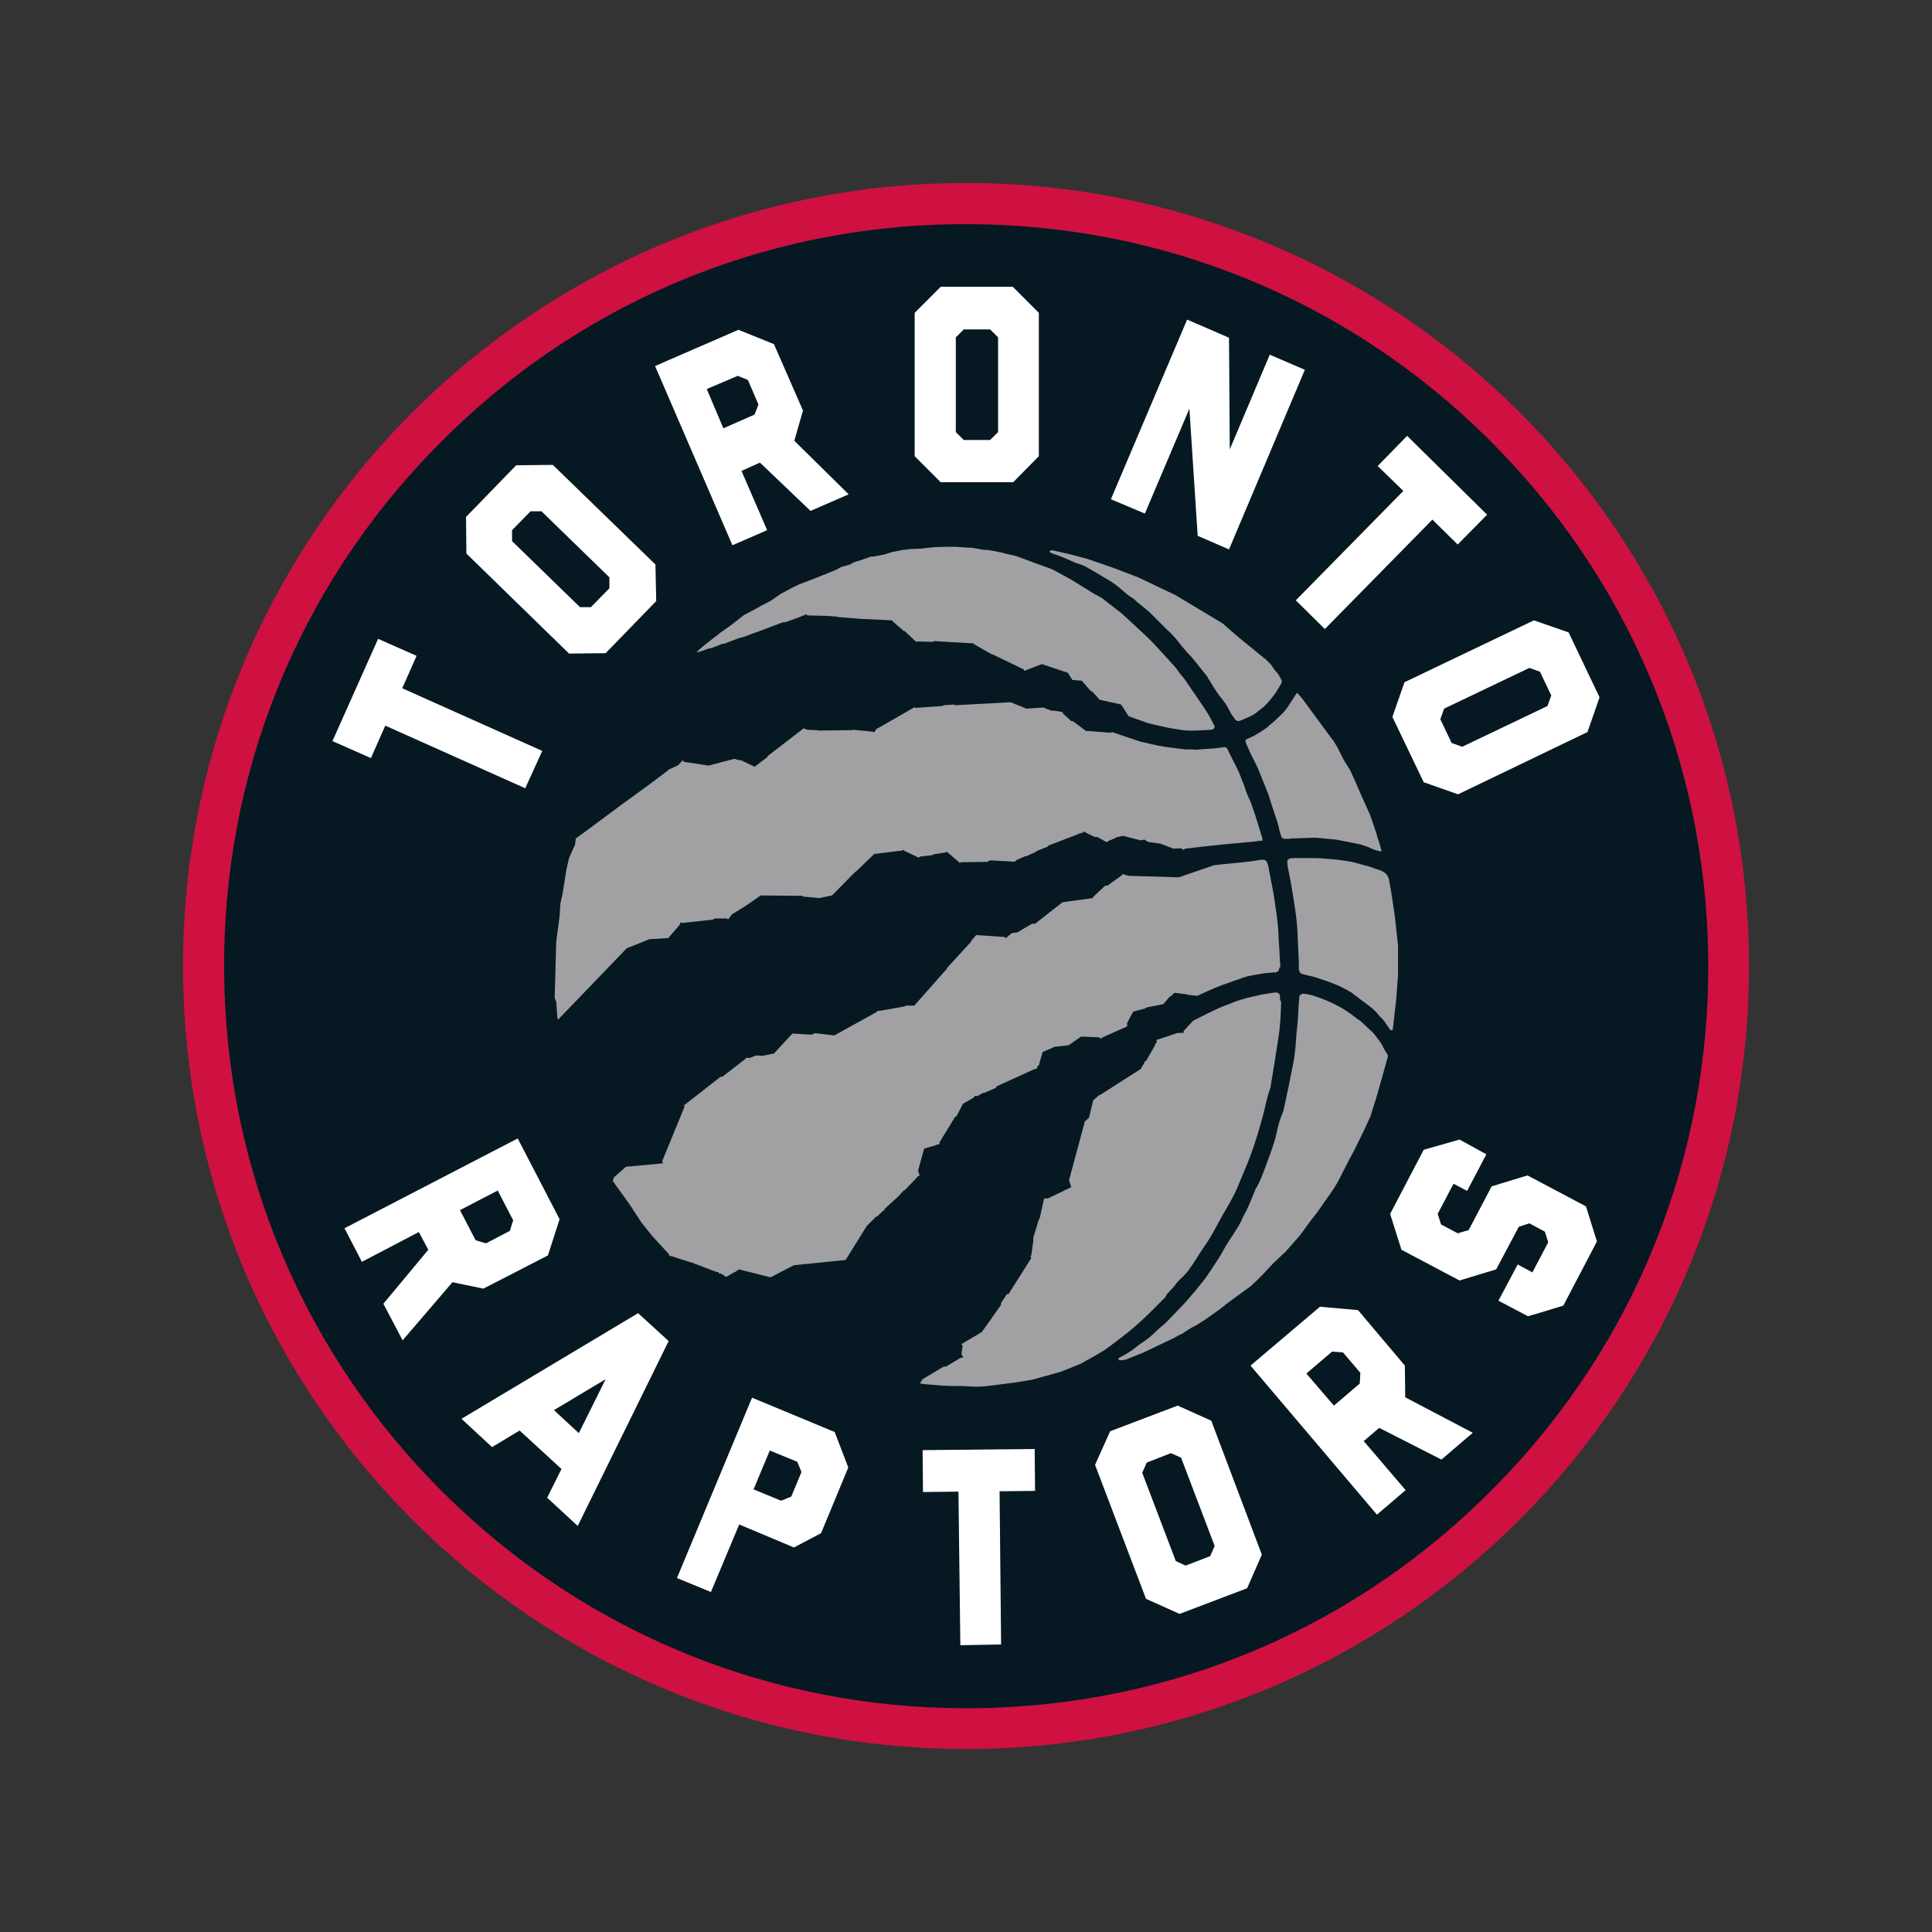 <?xml version="1.0" encoding="utf-8"?>
<!-- Generator: Adobe Illustrator 18.0.0, SVG Export Plug-In . SVG Version: 6.00 Build 0)  -->
<!DOCTYPE svg PUBLIC "-//W3C//DTD SVG 1.1//EN" "http://www.w3.org/Graphics/SVG/1.1/DTD/svg11.dtd">
<svg version="1.1" xmlns="http://www.w3.org/2000/svg" xmlns:xlink="http://www.w3.org/1999/xlink" x="0px" y="0px" width="512px"
	 height="512px" viewBox="0 0 512 512" enable-background="new 0 0 512 512" xml:space="preserve">
<rect x="0" y="0" width="512" height="512" fill="#333333" stroke="none"/>
<g id="white_block">
	<rect opacity="0" fill="#FFFFFF" width="512" height="512"/>
</g>
<g id="Logos">
	<g>
		<path fill="#CE1141" d="M463.5,256c0,114.6-92.9,207.5-207.5,207.5c-114.6,0-207.5-92.9-207.5-207.5
			c0-114.6,92.9-207.5,207.5-207.5C370.6,48.5,463.5,141.4,463.5,256"/>
		<path fill="#061922" d="M256,452.7c-52.1,0-101.2-20.2-138.2-56.8c-37.1-36.7-57.8-85.6-58.4-137.7
			c-0.6-52.5,19.3-102.2,56.1-139.7c36.7-37.6,85.9-58.6,138.4-59.1c0.7,0,1.5,0,2.2,0c52.1,0,101.2,20.2,138.2,56.8
			c37.1,36.7,57.8,85.6,58.4,137.7c0.6,52.5-19.3,102.2-56.1,139.7c-36.7,37.6-85.9,58.6-138.5,59.1
			C257.4,452.7,256.7,452.7,256,452.7"/>
		<g>
			<path fill="#FFFFFF" d="M275.3,120.9l-6.8,6.9h-19.2l-6.9-6.9v-38l6.9-6.9h19.1l6.9,6.9V120.9z M255.4,87.3l-2.1,2.1v25.1
				l2.1,2.1h7l2.1-2.1V89.4l-2.1-2.1H255.4z"/>
			<path fill="#FFFFFF" d="M386.4,210.5l-9.1-3.2l-8.3-17.3l3.2-9.2l34.3-16.4l9.2,3.2l8.2,17.2l-3.2,9.2L386.4,210.5z M408.1,178
				l-2.8-1l-22.6,10.8l-1,2.8l3,6.3l2.8,1l22.6-10.8l1-2.8L408.1,178z"/>
			<path fill="#FFFFFF" d="M173.7,149.6l0.2,9.7l-13.4,13.8l-9.7,0.1l-27.2-26.5l-0.1-9.7l13.3-13.7l9.7-0.1L173.7,149.6z
				 M135.7,140.5l0,2.9l18,17.5l2.9,0l4.9-5l0-2.9l-18-17.5l-2.9,0L135.7,140.5z"/>
			<polygon fill="#FFFFFF" points="345.8,98 325.7,145.6 317.4,142 315.2,108.3 303.4,136.1 294.4,132.3 314.6,84.7 325.7,89.5 
				325.9,119.1 336.5,94 			"/>
			<path fill="#FFFFFF" d="M212.8,108.8l-2.3,8l14.4,14.2l-10.1,4.4l-13.4-12.8l-4.9,2.2l6.8,15.7l-9.2,4L173.6,97l22.1-9.6l9.4,3.8
				L212.8,108.8z M191.7,113.5l8.2-3.6c0.1,0,1.1-2.7,1.1-2.7l-2.8-6.5l-2.7-1.1l-8.2,3.5L191.7,113.5z"/>
			<polygon fill="#FFFFFF" points="386.3,144.3 379.6,137.7 351.1,166.7 343.4,159.1 371.9,130.1 365.1,123.5 372.9,115.5 
				394.1,136.4 			"/>
			<polygon fill="#FFFFFF" points="110.4,173.8 106.6,182.4 143.7,199 139.2,208.9 102.1,192.3 98.3,200.9 88.1,196.4 100.2,169.3 
							"/>
			<path fill="#FFFFFF" d="M393.9,305.9l-5.1,9.7l-3.6-1.9l-1,1.9l-3.2,6.1l0.9,2.8l5.1,2.7l-0.6-0.4l2.8-0.8l6.1-11.6l9.5-2.9
				l15.5,8.2l2.9,9.3l-8.9,17c0,0-9.4,2.9-9.4,2.8l-7.8-4.1l5.1-9.6l3.9,2.1l4.2-8l-0.9-2.8l-4.1-2.2l-2.8,0.9l-6,11.3l-9.6,2.9
				l0,0.1l-15.5-8.2l-3-9.5l8.9-17l9.5-2.7L393.9,305.9z"/>
			<path fill="#FFFFFF" d="M128.1,341.5l-8.2-1.7l-13.2,15.4l-5.1-9.7l11.9-14.3l-2.5-4.7l-15.1,7.9l-4.6-8.9l45.9-23.8l11.1,21.4
				l-3.1,9.6L128.1,341.5z M121.9,320.7l4.1,7.9c0,0.1,2.8,0.9,2.8,0.9l6.3-3.3l0.9-2.8l-4.1-7.9L121.9,320.7z"/>
			<path fill="#FFFFFF" d="M195.9,404l-7.5,17.9l-9-3.7l19.9-47.8l21.9,9.1l3.6,9.4l-7.2,17.4l-7.2,3.8L195.9,404z M199.7,394.7
				l7.3,3c0.1,0,2.7-1.1,2.7-1.1l2.7-6.5l-1.1-2.7l-7.3-3L199.7,394.7z"/>
			<polygon fill="#FFFFFF" points="274.3,395.1 264.9,395.2 265.3,435.8 254.5,436 254,395.3 244.6,395.4 244.5,384.3 274.2,384 			
				"/>
			<path fill="#FFFFFF" d="M334.4,412l-3.9,8.9l-17.9,6.8l-8.9-4l-13.5-35.5l4-8.9l17.9-6.8l8.9,4L334.4,412z M303.9,387.6l-1.2,2.7
				l8.9,23.4l2.6,1.2l6.5-2.5l1.2-2.7l-8.9-23.4l-2.7-1.2L303.9,387.6z"/>
			<path fill="#FFFFFF" d="M372.3,361.9l0.1,8.4l17.9,9.4l-8.3,7.1l-16.5-8.4l-4.1,3.5l11.1,13l-7.6,6.5l-33.5-39.5l18.4-15.6
				l10.1,0.9L372.3,361.9z M353.5,372.5l6.8-5.8c0.1,0,0.2-2.9,0.2-2.9l-4.6-5.4l-2.9-0.2l-6.8,5.8L353.5,372.5z"/>
			<path fill="#FFFFFF" d="M153.1,404.4l-8.1-7.5l3.8-7.6l-11.1-10.2l-7.3,4.4l-8.1-7.5l46.8-28l8.1,7.4L153.1,404.4z M153.4,379.8
				l7.1-14.3l-13.7,8.2L153.4,379.8z"/>
		</g>
		<g>
			<path fill="#A1A1A4" d="M296.3,360c0.2,0.2,0.3,0.5,0.4,0.5c0.6,0,1.7-0.2,1.7-0.2l1.2-0.5l3.3-1.3c0,0,8.1-3.9,8.2-3.9
				c0,0,1.4-0.8,1.4-0.8l0.7-0.3l0.9-0.6l1.4-0.9l1.7-0.9l2.2-1.4l3.8-2.7l1.9-1.5l2.7-2l2.5-1.8l1.2-0.9l1.6-1.5l1.7-1.7l2.7-2.9
				l3.2-3l3.7-4.2l2-2.7l0.7-1l2.1-2.7l4.2-6l1.2-2l2.8-5.5l1.6-3l2.7-5.5l1.5-3.3l1.6-5.1c0,0,1.9-6.8,2.9-10.3
				c0.1-0.4,0.2-0.8-0.1-1.1c-0.6-0.8-1-1.8-1.6-2.8c-0.3-0.5-0.7-1-1-1.4c-0.3-0.4-1-1.3-1.3-1.6c-0.3-0.3-0.7-0.6-1-0.9
				c-0.9-0.8-1.6-1.6-2.4-2.2c-0.3-0.2-0.7-0.4-1-0.7c-2.3-1.8-4.6-3.2-7.2-4.3c-1.1-0.5-2.2-0.9-3.3-1.3c-0.8-0.3-2.1-0.6-2.9-0.7
				c-0.5-0.1-0.9-0.1-1.2,0.2c-0.4,0.2-0.4,0.8-0.4,1.3c-0.2,1.4-0.2,3-0.3,4.4c-0.1,1.5-0.2,2.9-0.4,4.4c-0.1,1.3-0.2,2.7-0.3,4
				c-0.2,1.7-0.4,3.5-0.8,5.2c-0.6,3.2-1.3,6.5-2,9.7c-0.2,0.9-0.3,1.8-0.7,2.6c-0.6,1.4-1,2.8-1.3,4.2c-0.6,3.1-1.7,5.9-2.8,8.9
				c-0.9,2.4-1.7,4.8-3,6.9c-0.1,0.1-0.1,0.3-0.2,0.5c-0.6,1.5-1.2,3-1.9,4.5c-0.4,1-1,1.8-1.4,2.8c-0.5,1.2-1.2,2.3-1.9,3.4
				c-1.1,1.7-2.3,3.4-3.3,5.3c-0.7,1.3-1.5,2.5-2.3,3.7c-0.2,0.3-0.4,0.6-0.6,0.9c-0.7,1-1.3,2-2,2.9c-1.4,1.8-2.9,3.6-4.4,5.3
				c-0.9,1.1-2,2.1-3,3.2c-0.9,0.9-1.8,1.9-2.7,2.8c-0.2,0.2-0.4,0.4-0.6,0.5c-0.5,0.5-1.1,0.9-1.6,1.4c-1.2,1.2-2.4,2.3-3.8,3.2
				c-0.6,0.4-1.2,0.8-1.7,1.2C299.8,358.1,298.2,359,296.3,360"/>
			<path fill="#A1A1A4" d="M369,273c0.1,0,0.1-0.1,0.1-0.2c0-0.3,0.1-0.8,0.1-0.8l0.8-7.1l0.5-6.6l0-6.6l0-1l-0.8-7.4
				c0,0-0.9-6.7-1.6-10.2c-0.3-1.2-1-1.9-2-2.3c-0.3-0.2-0.7-0.3-1.1-0.4c-0.7-0.2-1.5-0.6-2.3-0.8c-1.7-0.4-3.3-1-5-1.3
				c-2-0.3-4-0.6-6.1-0.7c-1.7-0.2-3.3-0.2-5-0.2c-1.3,0-2.1,0-3.5,0c-0.7,0-1.5,0-1.8,0.5c-0.3,0.4-0.1,1.2,0,2
				c0.3,1.6,0.5,2.4,0.8,4.1c0.8,4.8,1.7,9.6,1.8,14.4c0.1,2.2,0.2,4.4,0.3,6.5c0,0.6,0,1,0,1.7c0,0.4,0.1,0.8,0.3,1.1
				c0.2,0.3,0.5,0.4,0.9,0.5c0.4,0.1,0.8,0.2,1.2,0.3c0.4,0.1,1.2,0.3,1.7,0.4c1.9,0.6,4,1.3,5.9,2.1c1.3,0.5,2.6,1.3,3.9,2
				c0.2,0.1,0.3,0.2,0.4,0.3c0.7,0.6,1.5,1.1,2.2,1.7c1.8,1.3,3.6,2.5,4.9,4.3c0.3,0.3,0.6,0.6,0.9,0.9c0.5,0.5,1.4,2.1,2.1,2.9
				C368.8,272.9,368.9,273,369,273"/>
			<path fill="#A1A1A4" d="M319.1,193.5c0.7,0,1.3-0.1,1.8-0.1c0.4,0,0.7-0.1,0.9-0.5c0.2-0.4-0.1-0.8-0.2-1
				c-0.1-0.3-1.4-2.6-1.4-2.6l-1.2-1.9l-5.2-7.6l-1.1-1.3l-1-1.4l-1.7-1.9l-4.3-4.7l-1.8-1.8l-6.6-6.1l-5.4-4.2l-1.9-1l-6.3-3.9
				l-4.4-2.4l-0.9-0.4l-3.6-1.3l-5.4-2l-0.4-0.1l-1.7-0.4l-0.5-0.1l-1.5-0.4l-3.2-0.6l-1.5-0.1l-2.8-0.5l-3.4-0.2l-1.2-0.1l-2.1,0
				l-3.6,0.1l-3.5,0.4l-2.7,0.1l-2.4,0.3l-2.5,0.5l-1.9,0.6l-3,0.6l-0.7,0l-2.8,1l-1.7,0.5l-1,0.6l-2.5,0.7l-1.2,0.7l-1.5,0.6
				l-3.7,1.5l-4.7,1.8l-1.5,0.7l-3.3,1.8l-2.8,1.9l-2.7,1.4l-1,0.6l-2.9,1.5l-0.5,0.3l-3.3,2.6l-2.7,1.9l-0.5,0.4l-3.1,2.4l-1.1,0.9
				c0,0-1.7,1.4-1.7,1.6l1.2-0.3c0,0,2.1-0.8,2.2-0.8c0,0,0.4,0,0.4,0l3.1-1.2h0.4l3.4-1.3c0,0,1.8-0.6,1.8-0.5c0,0,1.8-0.7,1.8-0.7
				l2.5-0.9l6.1-2.3l0.6,0l3.1-1.1l2.5-1l0.3,0.3c0,0,4.7,0.1,4.8,0.1c0,0,3,0.2,3,0.2l0.1,0.1l6.1,0.5l0.1,0l8.4,0.4l0,0.2l3,2.6
				l0.2,0l3.1,2.9l0.3-0.1l4.2,0.1l0.2-0.2l10.5,0.6l0.1,0.2l4.7,2.7l0.2,0l8.3,4l0.1,0.4l4.7-1.8l6.9,2.3l1.2,1.9l2.5,0.2l2.4,2.8
				l0.3,0l2,2.2l0,0.1h0.3l5.4,1.2l2,3.1l5,1.8c0,0,5.4,1.4,8.2,1.7C314.3,193.8,317.2,193.6,319.1,193.5"/>
			<path fill="#A1A1A4" d="M366.1,225.4c-0.2-0.8-0.7-2.4-0.7-2.4l-0.3-0.9l-0.3-1.1l-0.9-2.7l-0.8-2.3l-2.6-5.8l-1.2-2.8l-1.5-3.3
				l-1.8-2.9l-0.4-0.8l-1.2-2.4l-1.1-1.8l-0.5-0.6l-7.5-10.2c0,0-0.7-0.9-1.1-1.3c-0.2-0.2-0.2-0.4-0.5-0.4c0,0,0,0-0.1,0
				c0,0-2.3,3.8-3.3,4.9c-1,1.1-2.9,2.8-2.9,2.8s-1.6,1.3-1.9,1.6c-0.3,0.2-1.5,1-1.5,1l-1.7,1c0,0-1.3,0.6-1.5,0.7
				c-0.2,0.1-0.5,0.2-0.6,0.3c-0.1,0.2-0.2,0.3-0.1,0.6c0.1,0.2,0.1,0.4,0.2,0.6c0.7,1.5,1.3,3,2.1,4.4c1.1,2.1,1.9,4.4,2.8,6.6
				c0.3,0.7,0.6,1.5,0.9,2.2c0.6,1.9,1.2,3.9,1.9,5.9c0.3,0.9,0.6,1.7,0.8,2.6c0.2,0.9,0.4,1.8,0.7,2.6c0.2,0.6,0.5,0.8,1.1,0.8
				c0.6,0,1.1,0,1.7-0.1c2-0.1,4-0.1,6.1-0.2c0.6,0,4.6,0.4,4.6,0.4s1.4,0.1,2.1,0.3c1.5,0.3,3.1,0.6,4.6,0.9
				c1.3,0.3,2.6,0.7,3.8,1.3c0.6,0.3,1.2,0.4,1.8,0.6c0.2,0.1,0.5,0.1,0.6,0.1C366,225.8,366.1,225.5,366.1,225.4"/>
			<path fill="#A1A1A4" d="M339.7,180.4c-0.1-0.3-0.6-1.1-0.6-1.1l-0.4-0.7l-1.1-1.3l-0.7-1.1l-1.4-1.4c0,0-0.3-0.3-0.5-0.4
				c-2.4-2-7.2-5.8-7.2-5.9c0,0-1.3-1.1-1.3-1.1l-2.5-2.2l-12.5-7.5l-9.9-4.7c0,0-5.2-2-5.2-2c0,0-1.9-0.7-1.9-0.7
				c0,0-6.4-2.2-6.4-2.2l-4.5-1.2l-4.4-1l-0.7-0.1l-0.4,0.4l0.2,0.2c0,0,0.4,0.2,0.7,0.3c1.4,0.5,2.8,1,4.1,1.6
				c0.9,0.4,1.7,0.8,2.7,1.1c0.6,0.2,1.2,0.4,1.8,0.7c2.1,1.2,4.2,2.4,6.3,3.7c1.2,0.7,2.4,1.6,3.5,2.6c0.8,0.7,1.7,1.5,2.6,2
				c0.4,0.2,0.8,0.6,1.2,1c0.2,0.2,0.4,0.4,0.6,0.5c1.2,1,2.5,1.9,3.6,3.1c1.2,1.2,2.4,2.4,3.6,3.6c1.2,1.1,2.3,2.2,3.3,3.5
				c0.8,1.1,1.7,2.1,2.6,3.1c1.8,1.8,3.2,3.9,4.8,5.8c0.2,0.2,0.3,0.5,0.5,0.8c1.1,1.7,2,3.4,3.3,5c0.9,1.1,1.7,2.2,2.3,3.5
				c0.4,0.8,0.9,1.5,1.4,2.2c0.3,0.4,0.7,0.6,1,0.6c0.2,0,0.7-0.2,0.7-0.2l0.9-0.4c0,0,1.2-0.5,1.6-0.7c0.4-0.2,1.2-0.6,1.5-0.9
				c0.3-0.3,1.5-1.1,2.1-1.7c0.7-0.6,2-2.2,2-2.2l1-1.3l1.7-2.8C339.4,181.3,339.7,180.7,339.7,180.4"/>
			<path fill="#A1A1A4" d="M334.5,222c-0.7-2.1-1.2-4-1.9-6.1c-0.6-1.7-1.1-3.4-1.9-5c-0.5-1-0.7-2-1.1-3c-0.2-0.5-0.4-1-0.6-1.5
				c-0.9-2.6-2.2-4.7-3.4-7.2c-0.1-0.1-0.1-0.3-0.2-0.5c-0.1-0.2-0.2-0.4-0.5-0.6c-0.3-0.2-0.6-0.1-1.1,0c-1.1,0.1-2.4,0.3-3,0.3
				c-0.5,0-2.6,0.2-4.3,0.3l-0.4-0.1H315h-1l-5.4-0.7c-2-0.3-6.5-1.4-6.5-1.4l-3.3-1.1l-4.1-1.4l-0.3,0.2l-6.3-0.5l-0.2,0.1
				l-3.6-2.7l-0.4,0l-2.2-2l-0.1-0.4l-2.5-0.4l-0.2,0.1l-2-0.7l-0.2-0.2l-4.7,0.3l-4.2-1.7l-14.7,0.8l-0.2-0.2l-2.8,0.2l-0.3,0.2
				l-7.2,0.5l-0.2-0.2l-10.3,5.9l-0.1,0.4l-0.5,0.4l-0.2-0.2l-5.2-0.5l-0.3,0.1l-9.1,0.1l-0.2-0.1l-2.6-0.1L213,193l-9.6,7.4l0,0.2
				l-3.4,2.6l-3.8-1.8l-0.2,0.1l-1.4-0.4c0,0-6.9,1.8-6.8,1.8c0.1,0-6.5-1-6.5-1l-0.4-0.4l-1.2,1.3l-2.6,1.2l-0.1,0.2l-5.2,3.9
				l-7.3,5.3l-8.2,6.1l-3.7,2.7l-0.2,1.6l-1.6,3.6l-0.7,3.1l-1,6.3l-0.6,2.7l-0.2,3.3l-0.9,6.8l-0.4,14.9l0.4,0.9l0.3,4.1
				c0,0,0.1,0.7,0.2,0.7l0,0l18.2-18.9l6-2.4l5-0.3l3-3.5l0.3-0.7l0.4,0.2l8.2-0.9l0.4-0.3h3.1l0.5,0.2l1-1.3l3.7-2.3l3.9-2.7
				l11.1,0.1l0.1,0.2l4.3,0.4l3.4-0.7l6.2-6.3l0.1,0l4.9-4.7l7.4-0.9l0.3-0.2l0.3,0.3l3.8,1.8l0.3-0.3l3.4-0.4l0.2-0.2l3.2-0.5
				l0.3-0.2l3.5,3l0.2-0.2l7.1-0.1l0.6-0.4l5.7,0.3l0.3,0.1l0.9-0.2l0.2-0.3l2.3-1l0.3,0l2.6-1.2l0.2-0.2l2.8-1.1l0.2-0.3l7.8-3
				l0.1-0.1l1.4-0.4l0.3-0.3l0.4,0.4l2.3,1.1l0.7,0l2.5,1.4l0.2-0.2l0.8-0.4l0.1,0l1.3-0.6l0.1-0.1l1.8-0.4l4.7,1.2l1-0.2l0.9,0.6
				l3.4,0.5l3.4,1.3c0,0,1.9-0.1,2-0.1c0,0,0.6,0.4,0.6,0.4l0.5-0.3c0,0,6.6-0.8,9.9-1.1c2.2-0.2,4.3-0.4,6.4-0.6
				c1.2-0.1,2.4-0.2,3.6-0.4C334.4,223,334.7,222.8,334.5,222"/>
			<path fill="#A1A1A4" d="M339.3,255.9c0-0.5-0.1-0.8-0.1-1.2c-0.1-1.3-0.1-2.5-0.2-3.8c0-0.4-0.1-0.8-0.1-1.3
				c-0.1-1.6-0.1-3.2-0.3-4.8c-0.2-2-0.5-4-0.8-6c-0.2-1.5-0.5-3.1-0.8-4.6c-0.3-1.6-0.6-3.1-0.9-4.7c-0.4-1.6-0.7-1.8-2.4-1.6
				c-0.1,0-0.3,0-0.4,0.1c-0.6,0.1-1.5,0.2-2.1,0.3c-3.2,0.4-6.3,0.6-9.5,1l-9.3,3.2l-13.4-0.4l-1.5-0.5l0,0.2l-4,2.9l-0.6,0
				l-3.1,2.9l-0.2,0.4l-8,1.1l-7.3,5.7l-0.8,0l-3.9,2.3l-1.5,0.2l-1.5,1.3l-0.4-0.3l-7.5-0.5l-1.3,1.5l0,0.2l-6.5,7.1l-0.1,0.4
				l-0.2,0.1l-8.3,9.4l-2.3,0l-0.2,0.2l-6.8,1.2l-0.5,0c0,0-0.1,0.3-0.2,0.3c0,0-11.2,6.2-11.2,6.2l-5-0.6l-1.1,0.4l-5-0.3l-4.9,5.3
				l-3,0.6l-1.7-0.1l-1.8,0.7l-1-0.1l0.1,0.2l-6.2,4.8l-0.6,0.1l-9.6,7.5l0.1,0.4l-5.9,14.4l0.2,0.6l-9.8,0.9l-3.2,2.8l-0.3,1
				l4.4,6.1l3.2,4.9l2.8,3.5l4.5,4.9c0,0,0,0.3,0.1,0.4c0.1,0,0.6,0.1,0.6,0.1c0,0,2.7,0.9,2.7,0.9c0,0,3.3,1,3.3,1s0,0.2,0.1,0.2
				c0,0,0.3,0,0.3,0l5.5,2.1l0.4,0l0.3,0.4c0,0,0.5,0,0.5,0c0,0,1.3,0.9,1.3,0.9l2.3-1.3l0.1,0l1-0.7l8.4,2.1l6.2-3.2l13.7-1.4
				l5.6-9c0.9-0.9,2.5-2.5,2.5-2.5l0.2,0c0,0,1.9-1.8,2-1.8c0,0,0-0.2,0-0.2l3.5-3.2l1.6-1.7c0,0,0.4-0.2,0.4-0.2c0,0,1.9-2,1.9-2
				l1.5-1.6l0.4-0.1l-0.4-1.4l1.6-5.8l3.1-0.9l0.1-0.1l0.9-0.2l0-0.5l4.1-6.7l0.4-0.2l1.7-3.3l2.8-1.6l0.4-0.5l0.6,0.1
				c0,0,1.6-1,1.7-0.9h0.2l3-1.3l0.2-0.4l10.1-4.6l0.6-0.1l0.1-0.6l0.4-0.3l1-3.5l3.2-1.4l3.7-0.4l3.3-2.3l4.8,0.2l0.5,0.4l0.2-0.3
				l6.7-3l0-0.9l1.6-3l3.3-0.9l0.2-0.2l4.5-0.9l1.7-2l0.2,0c0,0,1-1,1.1-1c0,0,3.1,0.4,3.1,0.4l0.2,0.1l1.7,0.2l1,0.1
				c0,0,4.5-2.1,6.4-2.8c0.8-0.3,1.6-0.5,2.3-0.8c1-0.4,2.1-0.7,3.1-1.1c0.5-0.2,1-0.3,1.6-0.5l2.1-0.4l2.4-0.4l1.5-0.1
				c0,0,0.7-0.1,1-0.1c0.3,0,0.7,0,1-0.3c0.3-0.3,0.3-0.6,0.3-0.9C339.3,256.4,339.3,256.3,339.3,255.9"/>
			<path fill="#A1A1A4" d="M339.2,264.7c0-0.4,0.1-0.9-0.2-1.3c-0.3-0.3-0.7-0.4-0.9-0.4c-0.2,0-1.4,0.2-1.4,0.2l-1.9,0.3
				c-0.2,0-0.4,0.1-0.6,0.1c-1.2,0.3-2.3,0.5-3.5,0.8c-1.3,0.4-2.6,0.7-3.8,1.2c-1.3,0.6-2.7,1-4,1.6c-0.5,0.2-4.8,2.3-6.7,3.3
				l-2.5,2.7l-0.1,0.6l-0.3-0.1l-1.6,0.1l-0.1,0.1l-5.1,1.7l0.1,0.6l-0.5,0.5l0,0.3l-2.4,4.2l-0.3,0l-0.1,0.4c0,0-0.5,0.8-1,1.7
				l-10.8,6.9l-0.2,0l-1.6,1.4l-1.1,4.6l-1.1,1l-4.2,15.6l0.6,1.8l-6.2,3h-1l-1.2,5.4l-0.2,0.2l-1.5,4.9l0.1,0.3l-0.6,4.3l-0.2,0.3
				l0.2,0.4l-6,9.5l-0.5,0.1l-1.5,2.3l0,0.5c0,0-5.1,7.2-5.1,7.2c0,0-5.4,3.2-5.4,3.2l0.3,0.5c0,0-0.3,2.2-0.3,2.2l0.5,0.8l-0.8,0.2
				l-3.9,2.3l-0.4-0.1l-5.7,3.4l-0.7,1.1c0,0.1,2.2,0.3,2.2,0.3l3.7,0.3l2.5,0.1l2.9,0l1.4,0.1l2.2,0.1l2.2-0.1l8-1l4.8-0.8l3.6-1
				l3.9-1.1l5-2l0.4-0.2l1.4-0.8c0,0,4-2.1,5.8-3.5c3.1-2.3,6.3-4.7,9.1-7.4c1-0.9,1.9-1.8,2.9-2.8c0.9-0.9,1.8-1.8,2.7-2.7
				c0.2-0.2,0.4-0.3,0.4-0.5c0.3-0.7,0.9-1.2,1.4-1.8c0.4-0.4,0.8-0.8,1.1-1.2c0.6-1,1.5-1.7,2.3-2.5c0.6-0.6,1.2-1.3,1.7-2.1
				c1-1.3,1.8-2.7,2.7-4.1c1.2-1.8,2.5-3.6,3.5-5.5c1.1-2,2.2-4.1,3.4-6.1c1-1.7,2-3.5,2.8-5.3c1.2-3,2.6-6,3.7-9.1
				c1.2-3.2,2.2-6.6,3.1-9.9c0.7-2.5,1.1-5.1,2-7.5c0.1-0.3,0.2-0.7,0.2-1c0.3-2,0.7-4.1,1-6.1c0.3-1.9,0.6-3.9,0.9-5.8
				c0.2-1.3,0.4-2.6,0.5-4c0.2-1.8,0.2-3.7,0.3-5.5c0-0.2,0-0.6,0-0.6S339.2,265,339.2,264.7"/>
		</g>
	</g>
</g>
</svg>
